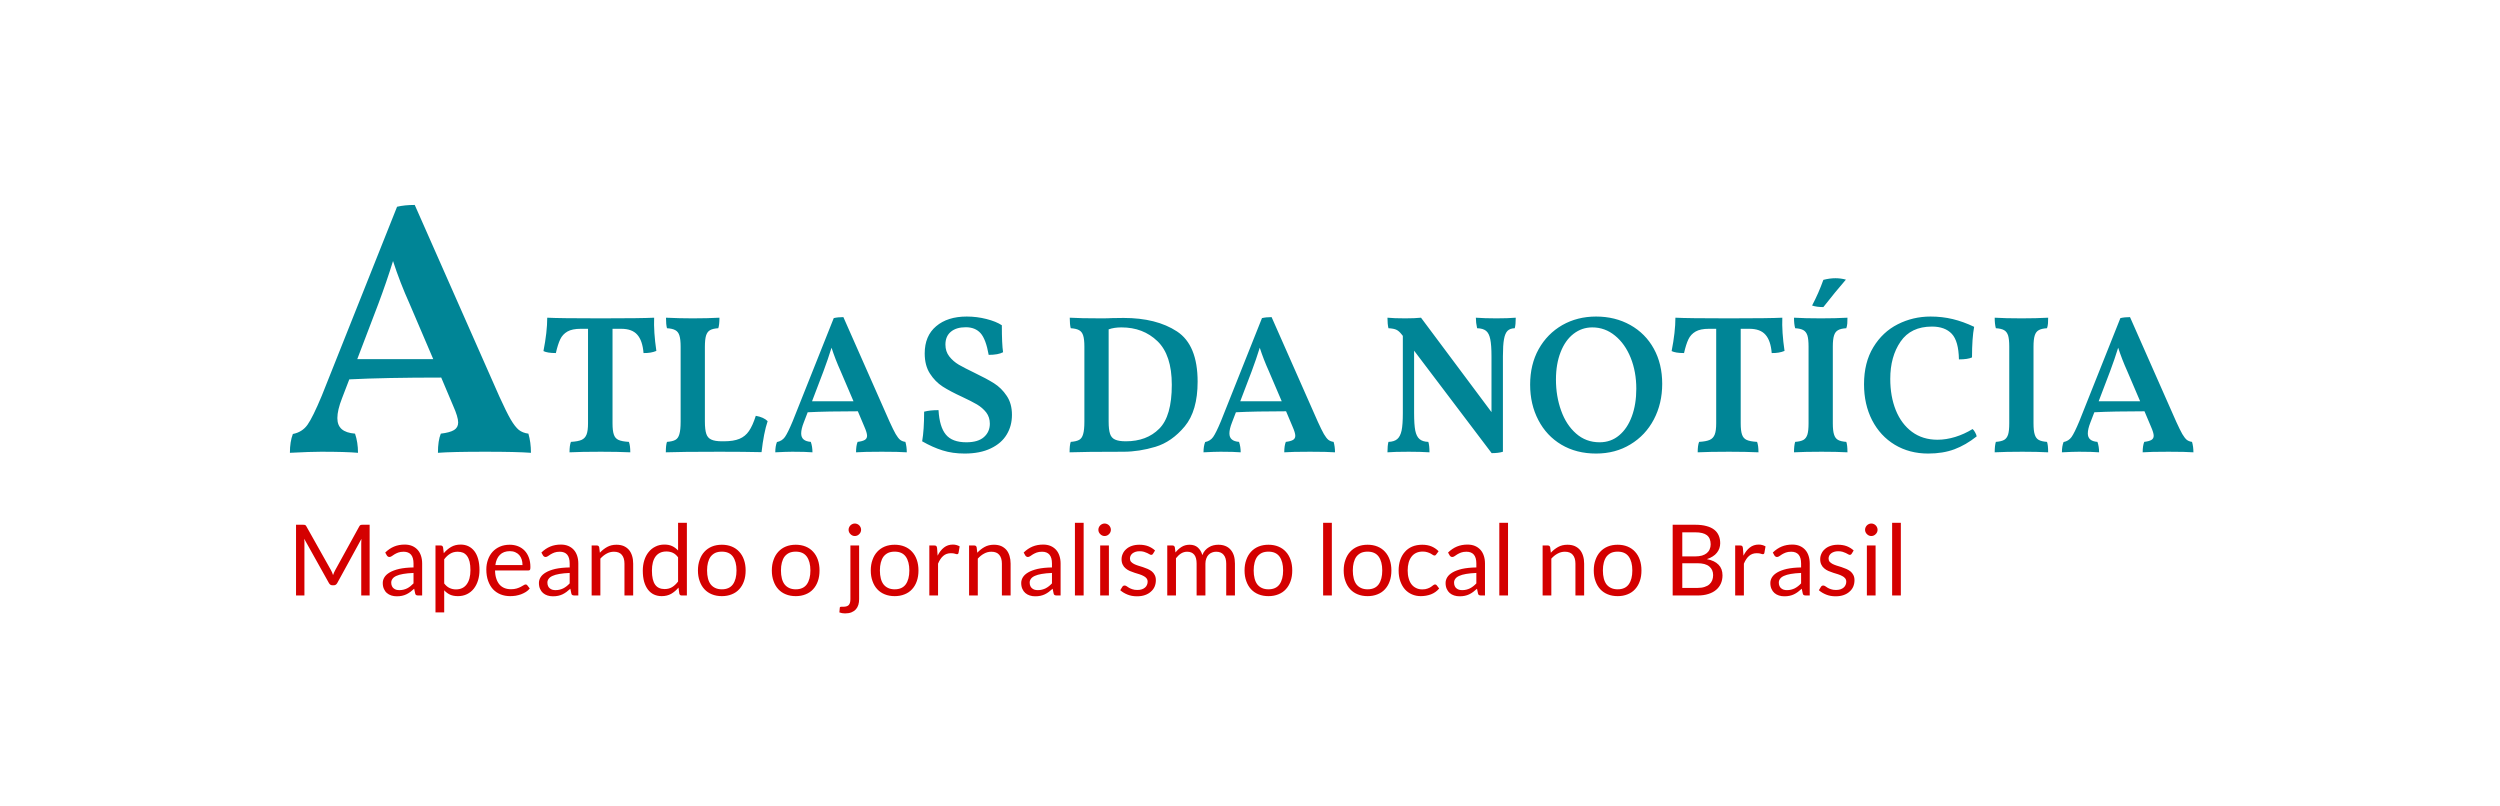 <?xml version="1.0" encoding="utf-8"?>
<svg viewBox="34.332 76.155 303.995 98.002" width="303.995" height="98.002" xmlns="http://www.w3.org/2000/svg">
  <path d="M 98.584 128.886 C 98.791 129.593 98.894 130.369 98.894 131.216 C 97.747 131.129 95.897 131.086 93.344 131.086 C 90.617 131.086 88.697 131.129 87.584 131.216 C 87.584 130.223 87.701 129.446 87.934 128.886 C 88.667 128.799 89.204 128.653 89.544 128.446 C 89.877 128.239 90.044 127.933 90.044 127.526 C 90.044 127.086 89.841 126.409 89.434 125.496 L 87.984 122.066 C 83.437 122.066 79.711 122.139 76.804 122.286 L 75.924 124.576 C 75.544 125.543 75.354 126.349 75.354 126.996 C 75.354 127.583 75.531 128.029 75.884 128.336 C 76.231 128.643 76.771 128.826 77.504 128.886 C 77.744 129.593 77.864 130.369 77.864 131.216 C 76.864 131.129 75.367 131.086 73.374 131.086 C 72.521 131.086 71.257 131.129 69.584 131.216 C 69.584 130.309 69.704 129.546 69.944 128.926 C 70.704 128.779 71.297 128.406 71.724 127.806 C 72.151 127.206 72.731 126.026 73.464 124.266 L 82.614 101.296 C 83.227 101.149 83.944 101.076 84.764 101.076 L 95.064 124.396 C 95.624 125.629 96.077 126.546 96.424 127.146 C 96.777 127.746 97.107 128.173 97.414 128.426 C 97.727 128.673 98.117 128.826 98.584 128.886 Z M 77.774 119.826 L 87.014 119.826 L 84.154 113.136 C 83.361 111.376 82.684 109.629 82.124 107.896 C 81.597 109.596 80.997 111.343 80.324 113.136 L 77.774 119.826 Z" transform="matrix(1, 0, 0, 1, 0, 0)" style="fill: rgb(0, 133, 150); white-space: pre;"/>
  <path d="M 113.874 114.786 C 113.827 115.926 113.917 117.273 114.144 118.826 C 113.697 119.013 113.177 119.099 112.584 119.086 C 112.504 118.079 112.25 117.336 111.824 116.856 C 111.404 116.376 110.754 116.136 109.874 116.136 L 108.814 116.136 L 108.814 127.626 C 108.814 128.239 108.867 128.696 108.974 128.996 C 109.074 129.303 109.26 129.519 109.534 129.646 C 109.807 129.773 110.23 129.853 110.804 129.886 C 110.917 130.173 110.974 130.596 110.974 131.156 C 109.967 131.109 108.774 131.086 107.394 131.086 C 105.794 131.086 104.524 131.109 103.584 131.156 C 103.584 130.596 103.64 130.173 103.754 129.886 C 104.327 129.853 104.757 129.773 105.044 129.646 C 105.33 129.519 105.534 129.303 105.654 128.996 C 105.774 128.696 105.834 128.239 105.834 127.626 L 105.834 116.136 L 104.954 116.136 C 104.26 116.136 103.72 116.246 103.334 116.466 C 102.94 116.693 102.647 117.009 102.454 117.416 C 102.26 117.823 102.084 118.379 101.924 119.086 C 101.237 119.086 100.734 119.006 100.414 118.846 C 100.72 117.293 100.874 115.939 100.874 114.786 C 101.88 114.839 104.047 114.866 107.374 114.866 C 110.7 114.866 112.867 114.839 113.874 114.786 ZM 122.345 129.816 C 123.132 129.816 123.765 129.716 124.245 129.516 C 124.725 129.316 125.112 128.999 125.405 128.566 C 125.705 128.133 125.982 127.516 126.235 126.716 C 126.875 126.829 127.355 127.046 127.675 127.366 C 127.355 128.326 127.108 129.583 126.935 131.136 C 125.522 131.103 123.825 131.086 121.845 131.086 C 118.658 131.086 116.475 131.109 115.295 131.156 C 115.295 130.563 115.342 130.139 115.435 129.886 C 115.882 129.853 116.222 129.773 116.455 129.646 C 116.688 129.519 116.852 129.283 116.945 128.936 C 117.045 128.596 117.095 128.096 117.095 127.436 L 117.095 118.296 C 117.095 117.703 117.045 117.253 116.945 116.946 C 116.852 116.646 116.688 116.433 116.455 116.306 C 116.222 116.173 115.882 116.093 115.435 116.066 C 115.355 115.773 115.315 115.346 115.315 114.786 C 116.388 114.839 117.468 114.866 118.555 114.866 C 119.768 114.866 120.855 114.839 121.815 114.786 C 121.815 115.366 121.768 115.793 121.675 116.066 C 121.228 116.093 120.892 116.173 120.665 116.306 C 120.445 116.433 120.285 116.653 120.185 116.966 C 120.092 117.273 120.045 117.733 120.045 118.346 L 120.045 127.416 C 120.045 128.069 120.102 128.566 120.215 128.906 C 120.322 129.239 120.525 129.473 120.825 129.606 C 121.118 129.746 121.555 129.816 122.135 129.816 L 122.345 129.816 ZM 144.425 129.886 C 144.538 130.273 144.595 130.696 144.595 131.156 C 143.968 131.109 142.958 131.086 141.565 131.086 C 140.078 131.086 139.031 131.109 138.425 131.156 C 138.425 130.616 138.488 130.193 138.615 129.886 C 139.015 129.839 139.308 129.759 139.495 129.646 C 139.675 129.533 139.765 129.366 139.765 129.146 C 139.765 128.906 139.655 128.536 139.435 128.036 L 138.645 126.166 C 136.165 126.166 134.131 126.206 132.545 126.286 L 132.065 127.536 C 131.858 128.063 131.755 128.503 131.755 128.856 C 131.755 129.176 131.851 129.419 132.045 129.586 C 132.231 129.753 132.525 129.853 132.925 129.886 C 133.058 130.273 133.125 130.696 133.125 131.156 C 132.578 131.109 131.761 131.086 130.675 131.086 C 130.208 131.086 129.518 131.109 128.605 131.156 C 128.605 130.663 128.671 130.246 128.805 129.906 C 129.218 129.826 129.541 129.623 129.775 129.296 C 130.008 128.969 130.325 128.326 130.725 127.366 L 135.715 114.836 C 136.048 114.756 136.438 114.716 136.885 114.716 L 142.505 127.436 C 142.811 128.109 143.058 128.609 143.245 128.936 C 143.438 129.263 143.618 129.496 143.785 129.636 C 143.958 129.769 144.171 129.853 144.425 129.886 Z M 133.075 124.946 L 138.115 124.946 L 136.555 121.296 C 136.121 120.336 135.751 119.383 135.445 118.436 C 135.158 119.363 134.831 120.316 134.465 121.296 L 133.075 124.946 ZM 151.624 131.306 C 150.644 131.306 149.754 131.179 148.954 130.926 C 148.154 130.679 147.324 130.309 146.464 129.816 C 146.624 128.903 146.704 127.703 146.704 126.216 C 147.164 126.089 147.747 126.026 148.454 126.026 C 148.534 127.386 148.83 128.376 149.344 128.996 C 149.857 129.623 150.687 129.936 151.834 129.936 C 152.794 129.936 153.51 129.723 153.984 129.296 C 154.457 128.876 154.694 128.336 154.694 127.676 C 154.694 127.149 154.547 126.693 154.254 126.306 C 153.954 125.926 153.58 125.603 153.134 125.336 C 152.687 125.076 152.087 124.769 151.334 124.416 C 150.36 123.969 149.567 123.549 148.954 123.156 C 148.347 122.763 147.834 122.239 147.414 121.586 C 146.987 120.926 146.774 120.109 146.774 119.136 C 146.774 117.709 147.237 116.606 148.164 115.826 C 149.09 115.039 150.33 114.646 151.884 114.646 C 152.704 114.646 153.504 114.746 154.284 114.946 C 155.07 115.146 155.694 115.399 156.154 115.706 C 156.154 117.239 156.204 118.333 156.304 118.986 C 155.904 119.199 155.32 119.306 154.554 119.306 C 154.327 118.026 153.997 117.146 153.564 116.666 C 153.13 116.186 152.53 115.946 151.764 115.946 C 150.997 115.946 150.394 116.129 149.954 116.496 C 149.514 116.863 149.294 117.383 149.294 118.056 C 149.294 118.616 149.45 119.096 149.764 119.496 C 150.077 119.896 150.464 120.233 150.924 120.506 C 151.39 120.773 152.024 121.099 152.824 121.486 C 153.797 121.953 154.587 122.376 155.194 122.756 C 155.807 123.143 156.324 123.653 156.744 124.286 C 157.17 124.913 157.384 125.683 157.384 126.596 C 157.384 127.496 157.17 128.296 156.744 128.996 C 156.324 129.703 155.68 130.263 154.814 130.676 C 153.947 131.096 152.884 131.306 151.624 131.306 ZM 170.961 114.816 C 173.621 114.816 175.784 115.363 177.451 116.456 C 179.124 117.556 179.961 119.593 179.961 122.566 C 179.961 124.933 179.437 126.746 178.391 128.006 C 177.344 129.259 176.157 130.086 174.831 130.486 C 173.497 130.886 172.201 131.086 170.941 131.086 C 167.754 131.086 165.571 131.109 164.391 131.156 C 164.391 130.563 164.437 130.139 164.531 129.886 C 164.977 129.853 165.317 129.773 165.551 129.646 C 165.784 129.519 165.947 129.283 166.041 128.936 C 166.141 128.596 166.191 128.096 166.191 127.436 L 166.191 118.296 C 166.191 117.703 166.141 117.253 166.041 116.946 C 165.947 116.646 165.784 116.433 165.551 116.306 C 165.317 116.173 164.977 116.093 164.531 116.066 C 164.451 115.773 164.411 115.346 164.411 114.786 C 165.257 114.839 166.531 114.866 168.231 114.866 C 168.804 114.866 169.234 114.856 169.521 114.836 L 170.961 114.816 Z M 171.231 129.816 C 172.924 129.816 174.277 129.306 175.291 128.286 C 176.311 127.273 176.821 125.493 176.821 122.946 C 176.821 120.533 176.241 118.766 175.081 117.646 C 173.921 116.526 172.461 115.966 170.701 115.966 C 170.094 115.966 169.574 116.046 169.141 116.206 L 169.141 127.416 C 169.141 128.069 169.197 128.566 169.311 128.906 C 169.417 129.239 169.621 129.473 169.921 129.606 C 170.214 129.746 170.651 129.816 171.231 129.816 ZM 196.496 129.886 C 196.609 130.273 196.666 130.696 196.666 131.156 C 196.039 131.109 195.029 131.086 193.636 131.086 C 192.149 131.086 191.102 131.109 190.496 131.156 C 190.496 130.616 190.559 130.193 190.686 129.886 C 191.086 129.839 191.379 129.759 191.566 129.646 C 191.746 129.533 191.836 129.366 191.836 129.146 C 191.836 128.906 191.726 128.536 191.506 128.036 L 190.716 126.166 C 188.236 126.166 186.202 126.206 184.616 126.286 L 184.136 127.536 C 183.929 128.063 183.826 128.503 183.826 128.856 C 183.826 129.176 183.922 129.419 184.116 129.586 C 184.302 129.753 184.596 129.853 184.996 129.886 C 185.129 130.273 185.196 130.696 185.196 131.156 C 184.649 131.109 183.832 131.086 182.746 131.086 C 182.279 131.086 181.589 131.109 180.676 131.156 C 180.676 130.663 180.742 130.246 180.876 129.906 C 181.289 129.826 181.612 129.623 181.846 129.296 C 182.079 128.969 182.396 128.326 182.796 127.366 L 187.786 114.836 C 188.119 114.756 188.509 114.716 188.956 114.716 L 194.576 127.436 C 194.882 128.109 195.129 128.609 195.316 128.936 C 195.509 129.263 195.689 129.496 195.856 129.636 C 196.029 129.769 196.242 129.853 196.496 129.886 Z M 185.146 124.946 L 190.186 124.946 L 188.626 121.296 C 188.192 120.336 187.822 119.383 187.516 118.436 C 187.229 119.363 186.902 120.316 186.536 121.296 L 185.146 124.946 ZM 216.294 114.866 C 217.234 114.866 218.017 114.839 218.644 114.786 C 218.644 115.346 218.604 115.773 218.524 116.066 C 218.137 116.079 217.844 116.186 217.644 116.386 C 217.444 116.586 217.3 116.926 217.214 117.406 C 217.127 117.886 217.084 118.573 217.084 119.466 L 217.084 131.086 C 216.73 131.199 216.274 131.256 215.714 131.256 L 206.284 118.796 L 206.284 126.386 C 206.284 127.313 206.33 128.019 206.424 128.506 C 206.524 128.993 206.697 129.339 206.944 129.546 C 207.19 129.759 207.547 129.873 208.014 129.886 C 208.107 130.173 208.154 130.596 208.154 131.156 C 207.434 131.109 206.594 131.086 205.634 131.086 C 204.48 131.086 203.617 131.109 203.044 131.156 C 203.044 130.616 203.084 130.193 203.164 129.886 C 203.63 129.873 203.987 129.759 204.234 129.546 C 204.48 129.339 204.657 128.993 204.764 128.506 C 204.864 128.019 204.914 127.313 204.914 126.386 L 204.914 116.996 L 204.744 116.786 C 204.537 116.526 204.334 116.349 204.134 116.256 C 203.934 116.156 203.61 116.093 203.164 116.066 C 203.084 115.726 203.044 115.299 203.044 114.786 C 203.557 114.839 204.277 114.866 205.204 114.866 C 205.99 114.866 206.63 114.839 207.124 114.786 L 215.694 126.266 L 215.694 119.466 C 215.694 118.559 215.644 117.869 215.544 117.396 C 215.45 116.923 215.28 116.586 215.034 116.386 C 214.787 116.186 214.424 116.079 213.944 116.066 C 213.844 115.613 213.794 115.186 213.794 114.786 C 214.5 114.839 215.334 114.866 216.294 114.866 ZM 228.413 131.306 C 226.813 131.306 225.406 130.946 224.193 130.226 C 222.986 129.506 222.053 128.509 221.393 127.236 C 220.726 125.963 220.393 124.526 220.393 122.926 C 220.393 121.293 220.739 119.853 221.433 118.606 C 222.133 117.359 223.089 116.386 224.303 115.686 C 225.523 114.993 226.893 114.646 228.413 114.646 C 229.959 114.646 231.346 114.989 232.573 115.676 C 233.799 116.363 234.753 117.323 235.433 118.556 C 236.113 119.789 236.453 121.213 236.453 122.826 C 236.453 124.426 236.113 125.873 235.433 127.166 C 234.753 128.453 233.803 129.463 232.583 130.196 C 231.369 130.936 229.979 131.306 228.413 131.306 Z M 228.843 129.936 C 229.756 129.936 230.546 129.656 231.213 129.096 C 231.886 128.536 232.403 127.763 232.763 126.776 C 233.123 125.796 233.303 124.679 233.303 123.426 C 233.303 122.053 233.076 120.799 232.623 119.666 C 232.163 118.526 231.526 117.626 230.713 116.966 C 229.899 116.299 228.979 115.966 227.953 115.966 C 227.106 115.966 226.346 116.226 225.673 116.746 C 224.999 117.266 224.476 118.006 224.103 118.966 C 223.723 119.926 223.533 121.039 223.533 122.306 C 223.533 123.666 223.743 124.926 224.163 126.086 C 224.576 127.246 225.183 128.176 225.983 128.876 C 226.783 129.583 227.736 129.936 228.843 129.936 ZM 251.058 114.786 C 251.011 115.926 251.101 117.273 251.328 118.826 C 250.881 119.013 250.361 119.099 249.768 119.086 C 249.688 118.079 249.434 117.336 249.008 116.856 C 248.588 116.376 247.938 116.136 247.058 116.136 L 245.998 116.136 L 245.998 127.626 C 245.998 128.239 246.051 128.696 246.158 128.996 C 246.258 129.303 246.444 129.519 246.718 129.646 C 246.991 129.773 247.414 129.853 247.988 129.886 C 248.101 130.173 248.158 130.596 248.158 131.156 C 247.151 131.109 245.958 131.086 244.578 131.086 C 242.978 131.086 241.708 131.109 240.768 131.156 C 240.768 130.596 240.824 130.173 240.938 129.886 C 241.511 129.853 241.941 129.773 242.228 129.646 C 242.514 129.519 242.718 129.303 242.838 128.996 C 242.958 128.696 243.018 128.239 243.018 127.626 L 243.018 116.136 L 242.138 116.136 C 241.444 116.136 240.904 116.246 240.518 116.466 C 240.124 116.693 239.831 117.009 239.638 117.416 C 239.444 117.823 239.268 118.379 239.108 119.086 C 238.421 119.086 237.918 119.006 237.598 118.846 C 237.904 117.293 238.058 115.939 238.058 114.786 C 239.064 114.839 241.231 114.866 244.558 114.866 C 247.884 114.866 250.051 114.839 251.058 114.786 ZM 254.249 118.296 C 254.249 117.703 254.203 117.253 254.109 116.946 C 254.009 116.646 253.849 116.433 253.629 116.306 C 253.403 116.173 253.066 116.093 252.619 116.066 C 252.526 115.726 252.479 115.299 252.479 114.786 C 253.339 114.839 254.433 114.866 255.759 114.866 C 256.946 114.866 258.019 114.839 258.979 114.786 C 258.979 115.026 258.973 115.259 258.959 115.486 C 258.939 115.713 258.899 115.906 258.839 116.066 C 258.386 116.093 258.049 116.173 257.829 116.306 C 257.603 116.433 257.443 116.646 257.349 116.946 C 257.249 117.253 257.199 117.703 257.199 118.296 L 257.199 127.626 C 257.199 128.239 257.249 128.696 257.349 128.996 C 257.443 129.303 257.603 129.519 257.829 129.646 C 258.049 129.773 258.386 129.853 258.839 129.886 C 258.933 130.139 258.979 130.563 258.979 131.156 C 258.099 131.109 257.053 131.086 255.839 131.086 C 254.493 131.086 253.373 131.109 252.479 131.156 C 252.479 130.616 252.526 130.193 252.619 129.886 C 253.066 129.853 253.403 129.773 253.629 129.646 C 253.849 129.519 254.009 129.303 254.109 128.996 C 254.203 128.696 254.249 128.239 254.249 127.626 L 254.249 118.296 Z M 256.049 113.496 C 255.509 113.496 255.053 113.433 254.679 113.306 C 255.213 112.293 255.669 111.253 256.049 110.186 C 256.563 110.053 257.053 109.986 257.519 109.986 C 257.946 109.986 258.369 110.043 258.789 110.156 C 257.956 111.116 257.043 112.229 256.049 113.496 ZM 268.794 131.306 C 267.274 131.306 265.92 130.949 264.734 130.236 C 263.554 129.523 262.634 128.526 261.974 127.246 C 261.32 125.966 260.994 124.509 260.994 122.876 C 260.994 121.116 261.37 119.616 262.124 118.376 C 262.877 117.136 263.867 116.206 265.094 115.586 C 266.327 114.959 267.657 114.646 269.084 114.646 C 270.024 114.646 270.924 114.749 271.784 114.956 C 272.637 115.163 273.504 115.476 274.384 115.896 C 274.21 116.809 274.124 118.049 274.124 119.616 C 273.784 119.776 273.254 119.856 272.534 119.856 C 272.507 118.369 272.217 117.333 271.664 116.746 C 271.11 116.159 270.307 115.866 269.254 115.866 C 267.54 115.866 266.267 116.476 265.434 117.696 C 264.6 118.909 264.184 120.419 264.184 122.226 C 264.184 123.639 264.407 124.906 264.854 126.026 C 265.307 127.146 265.964 128.026 266.824 128.666 C 267.69 129.306 268.724 129.626 269.924 129.626 C 270.624 129.626 271.344 129.513 272.084 129.286 C 272.817 129.059 273.52 128.739 274.194 128.326 C 274.307 128.419 274.41 128.556 274.504 128.736 C 274.604 128.909 274.667 129.069 274.694 129.216 C 273.814 129.916 272.91 130.439 271.984 130.786 C 271.057 131.133 269.994 131.306 268.794 131.306 ZM 278.653 118.296 C 278.653 117.703 278.606 117.253 278.513 116.946 C 278.413 116.646 278.253 116.433 278.033 116.306 C 277.806 116.173 277.47 116.093 277.023 116.066 C 276.93 115.726 276.883 115.299 276.883 114.786 C 277.743 114.839 278.836 114.866 280.163 114.866 C 281.35 114.866 282.423 114.839 283.383 114.786 C 283.383 115.026 283.376 115.259 283.363 115.486 C 283.343 115.713 283.303 115.906 283.243 116.066 C 282.79 116.093 282.453 116.173 282.233 116.306 C 282.006 116.433 281.846 116.646 281.753 116.946 C 281.653 117.253 281.603 117.703 281.603 118.296 L 281.603 127.626 C 281.603 128.239 281.653 128.696 281.753 128.996 C 281.846 129.303 282.006 129.519 282.233 129.646 C 282.453 129.773 282.79 129.853 283.243 129.886 C 283.336 130.139 283.383 130.563 283.383 131.156 C 282.503 131.109 281.456 131.086 280.243 131.086 C 278.896 131.086 277.776 131.109 276.883 131.156 C 276.883 130.616 276.93 130.193 277.023 129.886 C 277.47 129.853 277.806 129.773 278.033 129.646 C 278.253 129.519 278.413 129.303 278.513 128.996 C 278.606 128.696 278.653 128.239 278.653 127.626 L 278.653 118.296 ZM 300.877 129.886 C 300.991 130.273 301.047 130.696 301.047 131.156 C 300.421 131.109 299.411 131.086 298.017 131.086 C 296.531 131.086 295.484 131.109 294.877 131.156 C 294.877 130.616 294.941 130.193 295.067 129.886 C 295.467 129.839 295.761 129.759 295.947 129.646 C 296.127 129.533 296.217 129.366 296.217 129.146 C 296.217 128.906 296.107 128.536 295.887 128.036 L 295.097 126.166 C 292.617 126.166 290.584 126.206 288.997 126.286 L 288.517 127.536 C 288.311 128.063 288.207 128.503 288.207 128.856 C 288.207 129.176 288.304 129.419 288.497 129.586 C 288.684 129.753 288.977 129.853 289.377 129.886 C 289.511 130.273 289.577 130.696 289.577 131.156 C 289.031 131.109 288.214 131.086 287.127 131.086 C 286.661 131.086 285.971 131.109 285.057 131.156 C 285.057 130.663 285.124 130.246 285.257 129.906 C 285.671 129.826 285.994 129.623 286.227 129.296 C 286.461 128.969 286.777 128.326 287.177 127.366 L 292.167 114.836 C 292.501 114.756 292.891 114.716 293.337 114.716 L 298.957 127.436 C 299.264 128.109 299.511 128.609 299.697 128.936 C 299.891 129.263 300.071 129.496 300.237 129.636 C 300.411 129.769 300.624 129.853 300.877 129.886 Z M 289.527 124.946 L 294.567 124.946 L 293.007 121.296 C 292.574 120.336 292.204 119.383 291.897 118.436 C 291.611 119.363 291.284 120.316 290.917 121.296 L 289.527 124.946 Z" transform="matrix(1, 0, 0, 1, 0, 0)" style="fill: rgb(0, 133, 150); white-space: pre;"/>
  <path d="M 74.559 145.454 C 74.619 145.554 74.669 145.654 74.709 145.754 C 74.749 145.861 74.789 145.971 74.829 146.084 C 74.869 145.971 74.912 145.861 74.959 145.754 C 75.006 145.654 75.056 145.554 75.109 145.454 L 78.019 140.164 C 78.072 140.071 78.126 140.014 78.179 139.994 C 78.239 139.974 78.319 139.964 78.419 139.964 L 79.279 139.964 L 79.279 148.564 L 78.259 148.564 L 78.259 142.244 C 78.259 142.164 78.262 142.074 78.269 141.974 C 78.269 141.881 78.272 141.784 78.279 141.684 L 75.339 147.054 C 75.239 147.234 75.099 147.324 74.919 147.324 L 74.749 147.324 C 74.569 147.324 74.429 147.234 74.329 147.054 L 71.319 141.664 C 71.332 141.771 71.342 141.874 71.349 141.974 C 71.349 142.074 71.349 142.164 71.349 142.244 L 71.349 148.564 L 70.329 148.564 L 70.329 139.964 L 71.189 139.964 C 71.296 139.964 71.376 139.974 71.429 139.994 C 71.489 140.014 71.542 140.071 71.589 140.164 L 74.559 145.454 ZM 85.665 144.674 L 85.665 148.564 L 85.195 148.564 C 85.088 148.564 85.001 148.547 84.935 148.514 C 84.875 148.481 84.835 148.414 84.815 148.314 L 84.695 147.744 C 84.535 147.891 84.378 148.021 84.225 148.134 C 84.071 148.247 83.911 148.344 83.745 148.424 C 83.578 148.504 83.398 148.564 83.205 148.604 C 83.018 148.644 82.808 148.664 82.575 148.664 C 82.341 148.664 82.121 148.631 81.915 148.564 C 81.708 148.497 81.528 148.397 81.375 148.264 C 81.221 148.131 81.101 147.964 81.015 147.764 C 80.921 147.564 80.875 147.324 80.875 147.044 C 80.875 146.804 80.941 146.574 81.075 146.354 C 81.208 146.134 81.421 145.937 81.715 145.764 C 82.008 145.591 82.391 145.447 82.865 145.334 C 83.345 145.227 83.928 145.167 84.615 145.154 L 84.615 144.674 C 84.615 144.201 84.515 143.844 84.315 143.604 C 84.108 143.364 83.808 143.244 83.415 143.244 C 83.155 143.244 82.935 143.277 82.755 143.344 C 82.581 143.411 82.428 143.484 82.295 143.564 C 82.168 143.644 82.058 143.717 81.965 143.784 C 81.865 143.851 81.771 143.884 81.685 143.884 C 81.611 143.884 81.548 143.864 81.495 143.824 C 81.441 143.791 81.398 143.744 81.365 143.684 L 81.175 143.344 C 81.508 143.017 81.868 142.774 82.255 142.614 C 82.641 142.454 83.071 142.374 83.545 142.374 C 83.885 142.374 84.188 142.431 84.455 142.544 C 84.715 142.657 84.935 142.814 85.115 143.014 C 85.295 143.214 85.431 143.457 85.525 143.744 C 85.618 144.024 85.665 144.334 85.665 144.674 Z M 82.895 147.914 C 83.081 147.914 83.251 147.894 83.405 147.854 C 83.565 147.814 83.711 147.761 83.845 147.694 C 83.985 147.621 84.118 147.534 84.245 147.434 C 84.371 147.334 84.495 147.221 84.615 147.094 L 84.615 145.824 C 84.121 145.844 83.705 145.884 83.365 145.944 C 83.018 146.004 82.738 146.084 82.525 146.184 C 82.305 146.284 82.148 146.404 82.055 146.544 C 81.955 146.677 81.905 146.827 81.905 146.994 C 81.905 147.154 81.931 147.294 81.985 147.414 C 82.031 147.527 82.101 147.621 82.195 147.694 C 82.281 147.767 82.385 147.824 82.505 147.864 C 82.625 147.897 82.755 147.914 82.895 147.914 ZM 88.346 150.624 L 87.286 150.624 L 87.286 142.484 L 87.916 142.484 C 88.07 142.484 88.166 142.557 88.206 142.704 L 88.296 143.424 C 88.556 143.111 88.853 142.857 89.186 142.664 C 89.52 142.471 89.906 142.374 90.346 142.374 C 90.693 142.374 91.006 142.441 91.286 142.574 C 91.573 142.714 91.816 142.914 92.016 143.174 C 92.216 143.434 92.37 143.757 92.476 144.144 C 92.583 144.537 92.636 144.984 92.636 145.484 C 92.636 145.931 92.576 146.347 92.456 146.734 C 92.336 147.121 92.166 147.454 91.946 147.734 C 91.72 148.021 91.443 148.244 91.116 148.404 C 90.79 148.564 90.423 148.644 90.016 148.644 C 89.643 148.644 89.323 148.584 89.056 148.464 C 88.79 148.337 88.553 148.161 88.346 147.934 L 88.346 150.624 Z M 89.986 143.244 C 89.64 143.244 89.336 143.324 89.076 143.484 C 88.81 143.644 88.566 143.871 88.346 144.164 L 88.346 147.104 C 88.546 147.364 88.763 147.547 88.996 147.654 C 89.23 147.767 89.49 147.824 89.776 147.824 C 90.343 147.824 90.776 147.621 91.076 147.214 C 91.383 146.807 91.536 146.231 91.536 145.484 C 91.536 145.091 91.503 144.751 91.436 144.464 C 91.363 144.184 91.26 143.951 91.126 143.764 C 90.993 143.584 90.833 143.451 90.646 143.364 C 90.453 143.284 90.233 143.244 89.986 143.244 ZM 96.308 142.394 C 96.675 142.394 97.011 142.454 97.318 142.574 C 97.625 142.694 97.891 142.871 98.118 143.104 C 98.338 143.331 98.511 143.614 98.638 143.954 C 98.765 144.294 98.828 144.677 98.828 145.104 C 98.828 145.277 98.811 145.391 98.778 145.444 C 98.738 145.497 98.668 145.524 98.568 145.524 L 94.528 145.524 C 94.535 145.911 94.588 146.247 94.688 146.534 C 94.781 146.814 94.911 147.051 95.078 147.244 C 95.245 147.431 95.445 147.571 95.678 147.664 C 95.911 147.757 96.171 147.804 96.458 147.804 C 96.725 147.804 96.958 147.774 97.158 147.714 C 97.351 147.654 97.518 147.587 97.658 147.514 C 97.798 147.441 97.915 147.374 98.008 147.314 C 98.101 147.254 98.181 147.224 98.248 147.224 C 98.335 147.224 98.401 147.257 98.448 147.324 L 98.748 147.714 C 98.621 147.874 98.465 148.014 98.278 148.134 C 98.091 148.247 97.895 148.344 97.688 148.424 C 97.475 148.497 97.258 148.554 97.038 148.594 C 96.811 148.627 96.588 148.644 96.368 148.644 C 95.948 148.644 95.561 148.574 95.208 148.434 C 94.855 148.294 94.548 148.087 94.288 147.814 C 94.035 147.541 93.835 147.201 93.688 146.794 C 93.541 146.387 93.468 145.924 93.468 145.404 C 93.468 144.977 93.535 144.581 93.668 144.214 C 93.795 143.847 93.981 143.527 94.228 143.254 C 94.475 142.987 94.771 142.777 95.118 142.624 C 95.471 142.471 95.868 142.394 96.308 142.394 Z M 96.338 143.174 C 95.818 143.174 95.411 143.324 95.118 143.624 C 94.818 143.924 94.635 144.337 94.568 144.864 L 97.868 144.864 C 97.868 144.617 97.835 144.391 97.768 144.184 C 97.701 143.977 97.601 143.797 97.468 143.644 C 97.335 143.497 97.175 143.384 96.988 143.304 C 96.795 143.217 96.578 143.174 96.338 143.174 ZM 104.654 144.674 L 104.654 148.564 L 104.184 148.564 C 104.077 148.564 103.99 148.547 103.924 148.514 C 103.864 148.481 103.824 148.414 103.804 148.314 L 103.684 147.744 C 103.524 147.891 103.367 148.021 103.214 148.134 C 103.06 148.247 102.9 148.344 102.734 148.424 C 102.567 148.504 102.387 148.564 102.194 148.604 C 102.007 148.644 101.797 148.664 101.564 148.664 C 101.33 148.664 101.11 148.631 100.904 148.564 C 100.697 148.497 100.517 148.397 100.364 148.264 C 100.21 148.131 100.09 147.964 100.004 147.764 C 99.91 147.564 99.864 147.324 99.864 147.044 C 99.864 146.804 99.93 146.574 100.064 146.354 C 100.197 146.134 100.41 145.937 100.704 145.764 C 100.997 145.591 101.38 145.447 101.854 145.334 C 102.334 145.227 102.917 145.167 103.604 145.154 L 103.604 144.674 C 103.604 144.201 103.504 143.844 103.304 143.604 C 103.097 143.364 102.797 143.244 102.404 143.244 C 102.144 143.244 101.924 143.277 101.744 143.344 C 101.57 143.411 101.417 143.484 101.284 143.564 C 101.157 143.644 101.047 143.717 100.954 143.784 C 100.854 143.851 100.76 143.884 100.674 143.884 C 100.6 143.884 100.537 143.864 100.484 143.824 C 100.43 143.791 100.387 143.744 100.354 143.684 L 100.164 143.344 C 100.497 143.017 100.857 142.774 101.244 142.614 C 101.63 142.454 102.06 142.374 102.534 142.374 C 102.874 142.374 103.177 142.431 103.444 142.544 C 103.704 142.657 103.924 142.814 104.104 143.014 C 104.284 143.214 104.42 143.457 104.514 143.744 C 104.607 144.024 104.654 144.334 104.654 144.674 Z M 101.884 147.914 C 102.07 147.914 102.24 147.894 102.394 147.854 C 102.554 147.814 102.7 147.761 102.834 147.694 C 102.974 147.621 103.107 147.534 103.234 147.434 C 103.36 147.334 103.484 147.221 103.604 147.094 L 103.604 145.824 C 103.11 145.844 102.694 145.884 102.354 145.944 C 102.007 146.004 101.727 146.084 101.514 146.184 C 101.294 146.284 101.137 146.404 101.044 146.544 C 100.944 146.677 100.894 146.827 100.894 146.994 C 100.894 147.154 100.92 147.294 100.974 147.414 C 101.02 147.527 101.09 147.621 101.184 147.694 C 101.27 147.767 101.374 147.824 101.494 147.864 C 101.614 147.897 101.744 147.914 101.884 147.914 ZM 107.335 148.564 L 106.275 148.564 L 106.275 142.484 L 106.905 142.484 C 107.059 142.484 107.155 142.557 107.195 142.704 L 107.275 143.364 C 107.542 143.077 107.839 142.844 108.165 142.664 C 108.492 142.484 108.869 142.394 109.295 142.394 C 109.629 142.394 109.922 142.447 110.175 142.554 C 110.429 142.667 110.642 142.824 110.815 143.024 C 110.982 143.224 111.109 143.467 111.195 143.754 C 111.282 144.034 111.325 144.347 111.325 144.694 L 111.325 148.564 L 110.265 148.564 L 110.265 144.694 C 110.265 144.234 110.159 143.877 109.945 143.624 C 109.739 143.371 109.419 143.244 108.985 143.244 C 108.665 143.244 108.369 143.321 108.095 143.474 C 107.822 143.621 107.569 143.824 107.335 144.084 L 107.335 148.564 ZM 117.855 148.564 L 117.215 148.564 C 117.068 148.564 116.975 148.491 116.935 148.344 L 116.835 147.604 C 116.575 147.917 116.278 148.171 115.945 148.364 C 115.611 148.551 115.228 148.644 114.795 148.644 C 114.448 148.644 114.131 148.577 113.845 148.444 C 113.565 148.311 113.325 148.114 113.125 147.854 C 112.925 147.594 112.768 147.271 112.655 146.884 C 112.548 146.497 112.495 146.051 112.495 145.544 C 112.495 145.097 112.555 144.681 112.675 144.294 C 112.795 143.907 112.968 143.574 113.195 143.294 C 113.421 143.007 113.698 142.784 114.025 142.624 C 114.345 142.457 114.711 142.374 115.125 142.374 C 115.498 142.374 115.815 142.437 116.075 142.564 C 116.341 142.691 116.578 142.867 116.785 143.094 L 116.785 139.724 L 117.855 139.724 L 117.855 148.564 Z M 115.145 147.784 C 115.498 147.784 115.805 147.704 116.065 147.544 C 116.325 147.384 116.565 147.157 116.785 146.864 L 116.785 143.924 C 116.591 143.664 116.378 143.481 116.145 143.374 C 115.911 143.267 115.651 143.214 115.365 143.214 C 114.798 143.214 114.361 143.414 114.055 143.814 C 113.755 144.221 113.605 144.797 113.605 145.544 C 113.605 145.944 113.638 146.284 113.705 146.564 C 113.771 146.844 113.871 147.077 114.005 147.264 C 114.138 147.444 114.298 147.574 114.485 147.654 C 114.678 147.741 114.898 147.784 115.145 147.784 ZM 122.11 142.394 C 122.55 142.394 122.95 142.467 123.31 142.614 C 123.67 142.761 123.973 142.971 124.22 143.244 C 124.473 143.517 124.667 143.847 124.8 144.234 C 124.933 144.614 125 145.044 125 145.524 C 125 146.004 124.933 146.434 124.8 146.814 C 124.667 147.201 124.473 147.531 124.22 147.804 C 123.973 148.077 123.67 148.284 123.31 148.424 C 122.95 148.571 122.55 148.644 122.11 148.644 C 121.663 148.644 121.26 148.571 120.9 148.424 C 120.547 148.284 120.243 148.077 119.99 147.804 C 119.737 147.531 119.543 147.201 119.41 146.814 C 119.27 146.434 119.2 146.004 119.2 145.524 C 119.2 145.044 119.27 144.614 119.41 144.234 C 119.543 143.847 119.737 143.517 119.99 143.244 C 120.243 142.971 120.547 142.761 120.9 142.614 C 121.26 142.467 121.663 142.394 122.11 142.394 Z M 122.11 147.814 C 122.71 147.814 123.157 147.614 123.45 147.214 C 123.743 146.807 123.89 146.244 123.89 145.524 C 123.89 144.804 123.743 144.241 123.45 143.834 C 123.157 143.434 122.71 143.234 122.11 143.234 C 121.803 143.234 121.537 143.284 121.31 143.384 C 121.09 143.491 120.903 143.641 120.75 143.834 C 120.603 144.034 120.493 144.277 120.42 144.564 C 120.347 144.844 120.31 145.164 120.31 145.524 C 120.31 145.884 120.347 146.207 120.42 146.494 C 120.493 146.781 120.603 147.021 120.75 147.214 C 120.903 147.407 121.09 147.554 121.31 147.654 C 121.537 147.761 121.803 147.814 122.11 147.814 ZM 131.095 142.394 C 131.535 142.394 131.935 142.467 132.295 142.614 C 132.655 142.761 132.958 142.971 133.205 143.244 C 133.458 143.517 133.651 143.847 133.785 144.234 C 133.918 144.614 133.985 145.044 133.985 145.524 C 133.985 146.004 133.918 146.434 133.785 146.814 C 133.651 147.201 133.458 147.531 133.205 147.804 C 132.958 148.077 132.655 148.284 132.295 148.424 C 131.935 148.571 131.535 148.644 131.095 148.644 C 130.648 148.644 130.245 148.571 129.885 148.424 C 129.531 148.284 129.228 148.077 128.975 147.804 C 128.721 147.531 128.528 147.201 128.395 146.814 C 128.255 146.434 128.185 146.004 128.185 145.524 C 128.185 145.044 128.255 144.614 128.395 144.234 C 128.528 143.847 128.721 143.517 128.975 143.244 C 129.228 142.971 129.531 142.761 129.885 142.614 C 130.245 142.467 130.648 142.394 131.095 142.394 Z M 131.095 147.814 C 131.695 147.814 132.141 147.614 132.435 147.214 C 132.728 146.807 132.875 146.244 132.875 145.524 C 132.875 144.804 132.728 144.241 132.435 143.834 C 132.141 143.434 131.695 143.234 131.095 143.234 C 130.788 143.234 130.521 143.284 130.295 143.384 C 130.075 143.491 129.888 143.641 129.735 143.834 C 129.588 144.034 129.478 144.277 129.405 144.564 C 129.331 144.844 129.295 145.164 129.295 145.524 C 129.295 145.884 129.331 146.207 129.405 146.494 C 129.478 146.781 129.588 147.021 129.735 147.214 C 129.888 147.407 130.075 147.554 130.295 147.654 C 130.521 147.761 130.788 147.814 131.095 147.814 ZM 137.739 142.484 L 138.799 142.484 L 138.799 149.014 C 138.799 149.261 138.769 149.487 138.709 149.694 C 138.643 149.907 138.543 150.091 138.409 150.244 C 138.269 150.397 138.089 150.521 137.869 150.614 C 137.649 150.701 137.389 150.744 137.089 150.744 C 136.956 150.744 136.836 150.734 136.729 150.714 C 136.623 150.694 136.513 150.664 136.399 150.624 L 136.449 150.054 C 136.456 150.001 136.476 149.967 136.509 149.954 C 136.536 149.941 136.579 149.934 136.639 149.934 C 136.673 149.934 136.706 149.934 136.739 149.934 C 136.773 149.934 136.816 149.934 136.869 149.934 C 137.183 149.934 137.406 149.864 137.539 149.724 C 137.673 149.577 137.739 149.341 137.739 149.014 L 137.739 142.484 Z M 139.039 140.574 C 139.039 140.681 139.019 140.777 138.979 140.864 C 138.939 140.957 138.883 141.037 138.809 141.104 C 138.743 141.177 138.663 141.234 138.569 141.274 C 138.476 141.314 138.379 141.334 138.279 141.334 C 138.173 141.334 138.076 141.314 137.989 141.274 C 137.896 141.234 137.816 141.177 137.749 141.104 C 137.676 141.037 137.619 140.957 137.579 140.864 C 137.539 140.777 137.519 140.681 137.519 140.574 C 137.519 140.474 137.539 140.377 137.579 140.284 C 137.619 140.191 137.676 140.107 137.749 140.034 C 137.816 139.967 137.896 139.914 137.989 139.874 C 138.076 139.834 138.173 139.814 138.279 139.814 C 138.379 139.814 138.476 139.834 138.569 139.874 C 138.663 139.914 138.743 139.967 138.809 140.034 C 138.883 140.107 138.939 140.191 138.979 140.284 C 139.019 140.377 139.039 140.474 139.039 140.574 ZM 143.126 142.394 C 143.566 142.394 143.966 142.467 144.326 142.614 C 144.686 142.761 144.989 142.971 145.236 143.244 C 145.489 143.517 145.683 143.847 145.816 144.234 C 145.949 144.614 146.016 145.044 146.016 145.524 C 146.016 146.004 145.949 146.434 145.816 146.814 C 145.683 147.201 145.489 147.531 145.236 147.804 C 144.989 148.077 144.686 148.284 144.326 148.424 C 143.966 148.571 143.566 148.644 143.126 148.644 C 142.679 148.644 142.276 148.571 141.916 148.424 C 141.563 148.284 141.259 148.077 141.006 147.804 C 140.753 147.531 140.559 147.201 140.426 146.814 C 140.286 146.434 140.216 146.004 140.216 145.524 C 140.216 145.044 140.286 144.614 140.426 144.234 C 140.559 143.847 140.753 143.517 141.006 143.244 C 141.259 142.971 141.563 142.761 141.916 142.614 C 142.276 142.467 142.679 142.394 143.126 142.394 Z M 143.126 147.814 C 143.726 147.814 144.173 147.614 144.466 147.214 C 144.759 146.807 144.906 146.244 144.906 145.524 C 144.906 144.804 144.759 144.241 144.466 143.834 C 144.173 143.434 143.726 143.234 143.126 143.234 C 142.819 143.234 142.553 143.284 142.326 143.384 C 142.106 143.491 141.919 143.641 141.766 143.834 C 141.619 144.034 141.509 144.277 141.436 144.564 C 141.363 144.844 141.326 145.164 141.326 145.524 C 141.326 145.884 141.363 146.207 141.436 146.494 C 141.509 146.781 141.619 147.021 141.766 147.214 C 141.919 147.407 142.106 147.554 142.326 147.654 C 142.553 147.761 142.819 147.814 143.126 147.814 ZM 148.396 148.564 L 147.336 148.564 L 147.336 142.484 L 147.946 142.484 C 148.059 142.484 148.139 142.507 148.186 142.554 C 148.226 142.594 148.256 142.671 148.276 142.784 L 148.346 143.724 C 148.552 143.304 148.809 142.974 149.116 142.734 C 149.422 142.494 149.782 142.374 150.196 142.374 C 150.362 142.374 150.512 142.394 150.646 142.434 C 150.786 142.474 150.912 142.527 151.026 142.594 L 150.886 143.394 C 150.859 143.494 150.799 143.544 150.706 143.544 C 150.646 143.544 150.559 143.524 150.446 143.484 C 150.332 143.444 150.169 143.424 149.956 143.424 C 149.589 143.424 149.279 143.534 149.026 143.754 C 148.779 143.967 148.569 144.281 148.396 144.694 L 148.396 148.564 ZM 153.23 148.564 L 152.17 148.564 L 152.17 142.484 L 152.8 142.484 C 152.953 142.484 153.05 142.557 153.09 142.704 L 153.17 143.364 C 153.436 143.077 153.733 142.844 154.06 142.664 C 154.386 142.484 154.763 142.394 155.19 142.394 C 155.523 142.394 155.816 142.447 156.07 142.554 C 156.323 142.667 156.536 142.824 156.71 143.024 C 156.876 143.224 157.003 143.467 157.09 143.754 C 157.176 144.034 157.22 144.347 157.22 144.694 L 157.22 148.564 L 156.16 148.564 L 156.16 144.694 C 156.16 144.234 156.053 143.877 155.84 143.624 C 155.633 143.371 155.313 143.244 154.88 143.244 C 154.56 143.244 154.263 143.321 153.99 143.474 C 153.716 143.621 153.463 143.824 153.23 144.084 L 153.23 148.564 ZM 163.299 144.674 L 163.299 148.564 L 162.829 148.564 C 162.722 148.564 162.636 148.547 162.569 148.514 C 162.509 148.481 162.469 148.414 162.449 148.314 L 162.329 147.744 C 162.169 147.891 162.012 148.021 161.859 148.134 C 161.706 148.247 161.546 148.344 161.379 148.424 C 161.212 148.504 161.032 148.564 160.839 148.604 C 160.652 148.644 160.442 148.664 160.209 148.664 C 159.976 148.664 159.756 148.631 159.549 148.564 C 159.342 148.497 159.162 148.397 159.009 148.264 C 158.856 148.131 158.736 147.964 158.649 147.764 C 158.556 147.564 158.509 147.324 158.509 147.044 C 158.509 146.804 158.576 146.574 158.709 146.354 C 158.842 146.134 159.056 145.937 159.349 145.764 C 159.642 145.591 160.026 145.447 160.499 145.334 C 160.979 145.227 161.562 145.167 162.249 145.154 L 162.249 144.674 C 162.249 144.201 162.149 143.844 161.949 143.604 C 161.742 143.364 161.442 143.244 161.049 143.244 C 160.789 143.244 160.569 143.277 160.389 143.344 C 160.216 143.411 160.062 143.484 159.929 143.564 C 159.802 143.644 159.692 143.717 159.599 143.784 C 159.499 143.851 159.406 143.884 159.319 143.884 C 159.246 143.884 159.182 143.864 159.129 143.824 C 159.076 143.791 159.032 143.744 158.999 143.684 L 158.809 143.344 C 159.142 143.017 159.502 142.774 159.889 142.614 C 160.276 142.454 160.706 142.374 161.179 142.374 C 161.519 142.374 161.822 142.431 162.089 142.544 C 162.349 142.657 162.569 142.814 162.749 143.014 C 162.929 143.214 163.066 143.457 163.159 143.744 C 163.252 144.024 163.299 144.334 163.299 144.674 Z M 160.529 147.914 C 160.716 147.914 160.886 147.894 161.039 147.854 C 161.199 147.814 161.346 147.761 161.479 147.694 C 161.619 147.621 161.752 147.534 161.879 147.434 C 162.006 147.334 162.129 147.221 162.249 147.094 L 162.249 145.824 C 161.756 145.844 161.339 145.884 160.999 145.944 C 160.652 146.004 160.372 146.084 160.159 146.184 C 159.939 146.284 159.782 146.404 159.689 146.544 C 159.589 146.677 159.539 146.827 159.539 146.994 C 159.539 147.154 159.566 147.294 159.619 147.414 C 159.666 147.527 159.736 147.621 159.829 147.694 C 159.916 147.767 160.019 147.824 160.139 147.864 C 160.259 147.897 160.389 147.914 160.529 147.914 ZM 165.041 139.724 L 166.101 139.724 L 166.101 148.564 L 165.041 148.564 L 165.041 139.724 ZM 168.112 142.484 L 169.172 142.484 L 169.172 148.564 L 168.112 148.564 L 168.112 142.484 Z M 169.412 140.574 C 169.412 140.681 169.392 140.777 169.352 140.864 C 169.312 140.957 169.255 141.037 169.182 141.104 C 169.115 141.177 169.035 141.234 168.942 141.274 C 168.848 141.314 168.752 141.334 168.652 141.334 C 168.545 141.334 168.448 141.314 168.362 141.274 C 168.268 141.234 168.188 141.177 168.122 141.104 C 168.048 141.037 167.992 140.957 167.952 140.864 C 167.912 140.777 167.892 140.681 167.892 140.574 C 167.892 140.474 167.912 140.377 167.952 140.284 C 167.992 140.191 168.048 140.107 168.122 140.034 C 168.188 139.967 168.268 139.914 168.362 139.874 C 168.448 139.834 168.545 139.814 168.652 139.814 C 168.752 139.814 168.848 139.834 168.942 139.874 C 169.035 139.914 169.115 139.967 169.182 140.034 C 169.255 140.107 169.312 140.191 169.352 140.284 C 169.392 140.377 169.412 140.474 169.412 140.574 ZM 174.782 143.094 L 174.542 143.484 C 174.489 143.577 174.412 143.624 174.312 143.624 C 174.252 143.624 174.186 143.601 174.112 143.554 C 174.039 143.507 173.946 143.457 173.832 143.404 C 173.726 143.351 173.596 143.301 173.442 143.254 C 173.289 143.207 173.109 143.184 172.902 143.184 C 172.722 143.184 172.559 143.207 172.412 143.254 C 172.272 143.301 172.149 143.364 172.042 143.444 C 171.942 143.524 171.866 143.617 171.812 143.724 C 171.759 143.831 171.732 143.947 171.732 144.074 C 171.732 144.227 171.776 144.357 171.862 144.464 C 171.956 144.564 172.076 144.654 172.222 144.734 C 172.369 144.807 172.536 144.874 172.722 144.934 C 172.916 144.987 173.109 145.047 173.302 145.114 C 173.502 145.181 173.696 145.254 173.882 145.334 C 174.069 145.414 174.239 145.514 174.392 145.634 C 174.539 145.754 174.656 145.901 174.742 146.074 C 174.836 146.247 174.882 146.457 174.882 146.704 C 174.882 146.984 174.832 147.244 174.732 147.484 C 174.632 147.717 174.482 147.921 174.282 148.094 C 174.089 148.274 173.849 148.414 173.562 148.514 C 173.282 148.614 172.956 148.664 172.582 148.664 C 172.156 148.664 171.772 148.594 171.432 148.454 C 171.086 148.314 170.792 148.137 170.552 147.924 L 170.802 147.514 C 170.836 147.461 170.876 147.421 170.922 147.394 C 170.962 147.367 171.019 147.354 171.092 147.354 C 171.166 147.354 171.242 147.381 171.322 147.434 C 171.402 147.494 171.499 147.557 171.612 147.624 C 171.726 147.691 171.862 147.751 172.022 147.804 C 172.189 147.864 172.392 147.894 172.632 147.894 C 172.846 147.894 173.029 147.867 173.182 147.814 C 173.336 147.761 173.466 147.687 173.572 147.594 C 173.679 147.501 173.756 147.394 173.802 147.274 C 173.856 147.154 173.882 147.027 173.882 146.894 C 173.882 146.721 173.836 146.581 173.742 146.474 C 173.656 146.361 173.536 146.267 173.382 146.194 C 173.236 146.114 173.069 146.044 172.882 145.984 C 172.689 145.931 172.496 145.871 172.302 145.804 C 172.102 145.737 171.906 145.664 171.712 145.584 C 171.526 145.504 171.359 145.401 171.212 145.274 C 171.059 145.154 170.939 145.001 170.852 144.814 C 170.759 144.634 170.712 144.414 170.712 144.154 C 170.712 143.921 170.762 143.697 170.862 143.484 C 170.956 143.271 171.096 143.084 171.282 142.924 C 171.462 142.757 171.689 142.627 171.962 142.534 C 172.229 142.441 172.532 142.394 172.872 142.394 C 173.272 142.394 173.632 142.454 173.952 142.574 C 174.272 142.701 174.549 142.874 174.782 143.094 ZM 177.328 148.564 L 176.268 148.564 L 176.268 142.484 L 176.898 142.484 C 177.052 142.484 177.148 142.557 177.188 142.704 L 177.268 143.334 C 177.488 143.054 177.738 142.827 178.018 142.654 C 178.298 142.481 178.622 142.394 178.988 142.394 C 179.402 142.394 179.735 142.507 179.988 142.734 C 180.242 142.961 180.425 143.267 180.538 143.654 C 180.618 143.434 180.728 143.244 180.868 143.084 C 181.008 142.924 181.165 142.794 181.338 142.694 C 181.505 142.587 181.688 142.511 181.888 142.464 C 182.082 142.417 182.278 142.394 182.478 142.394 C 182.798 142.394 183.082 142.444 183.328 142.544 C 183.582 142.644 183.795 142.794 183.968 142.994 C 184.142 143.187 184.275 143.427 184.368 143.714 C 184.455 144.001 184.498 144.327 184.498 144.694 L 184.498 148.564 L 183.438 148.564 L 183.438 144.694 C 183.438 144.221 183.332 143.861 183.118 143.614 C 182.912 143.367 182.612 143.244 182.218 143.244 C 182.038 143.244 181.872 143.274 181.718 143.334 C 181.558 143.394 181.418 143.484 181.298 143.604 C 181.178 143.724 181.085 143.877 181.018 144.064 C 180.945 144.244 180.908 144.454 180.908 144.694 L 180.908 148.564 L 179.838 148.564 L 179.838 144.694 C 179.838 144.207 179.742 143.844 179.548 143.604 C 179.348 143.364 179.062 143.244 178.688 143.244 C 178.422 143.244 178.175 143.314 177.948 143.454 C 177.728 143.594 177.522 143.787 177.328 144.034 L 177.328 148.564 ZM 188.577 142.394 C 189.017 142.394 189.417 142.467 189.777 142.614 C 190.137 142.761 190.44 142.971 190.687 143.244 C 190.94 143.517 191.133 143.847 191.267 144.234 C 191.4 144.614 191.467 145.044 191.467 145.524 C 191.467 146.004 191.4 146.434 191.267 146.814 C 191.133 147.201 190.94 147.531 190.687 147.804 C 190.44 148.077 190.137 148.284 189.777 148.424 C 189.417 148.571 189.017 148.644 188.577 148.644 C 188.13 148.644 187.727 148.571 187.367 148.424 C 187.013 148.284 186.71 148.077 186.457 147.804 C 186.203 147.531 186.01 147.201 185.877 146.814 C 185.737 146.434 185.667 146.004 185.667 145.524 C 185.667 145.044 185.737 144.614 185.877 144.234 C 186.01 143.847 186.203 143.517 186.457 143.244 C 186.71 142.971 187.013 142.761 187.367 142.614 C 187.727 142.467 188.13 142.394 188.577 142.394 Z M 188.577 147.814 C 189.177 147.814 189.623 147.614 189.917 147.214 C 190.21 146.807 190.357 146.244 190.357 145.524 C 190.357 144.804 190.21 144.241 189.917 143.834 C 189.623 143.434 189.177 143.234 188.577 143.234 C 188.27 143.234 188.003 143.284 187.777 143.384 C 187.557 143.491 187.37 143.641 187.217 143.834 C 187.07 144.034 186.96 144.277 186.887 144.564 C 186.813 144.844 186.777 145.164 186.777 145.524 C 186.777 145.884 186.813 146.207 186.887 146.494 C 186.96 146.781 187.07 147.021 187.217 147.214 C 187.37 147.407 187.557 147.554 187.777 147.654 C 188.003 147.761 188.27 147.814 188.577 147.814 ZM 195.221 139.724 L 196.281 139.724 L 196.281 148.564 L 195.221 148.564 L 195.221 139.724 ZM 200.632 142.394 C 201.072 142.394 201.472 142.467 201.832 142.614 C 202.192 142.761 202.495 142.971 202.742 143.244 C 202.995 143.517 203.189 143.847 203.322 144.234 C 203.455 144.614 203.522 145.044 203.522 145.524 C 203.522 146.004 203.455 146.434 203.322 146.814 C 203.189 147.201 202.995 147.531 202.742 147.804 C 202.495 148.077 202.192 148.284 201.832 148.424 C 201.472 148.571 201.072 148.644 200.632 148.644 C 200.185 148.644 199.782 148.571 199.422 148.424 C 199.069 148.284 198.765 148.077 198.512 147.804 C 198.259 147.531 198.065 147.201 197.932 146.814 C 197.792 146.434 197.722 146.004 197.722 145.524 C 197.722 145.044 197.792 144.614 197.932 144.234 C 198.065 143.847 198.259 143.517 198.512 143.244 C 198.765 142.971 199.069 142.761 199.422 142.614 C 199.782 142.467 200.185 142.394 200.632 142.394 Z M 200.632 147.814 C 201.232 147.814 201.679 147.614 201.972 147.214 C 202.265 146.807 202.412 146.244 202.412 145.524 C 202.412 144.804 202.265 144.241 201.972 143.834 C 201.679 143.434 201.232 143.234 200.632 143.234 C 200.325 143.234 200.059 143.284 199.832 143.384 C 199.612 143.491 199.425 143.641 199.272 143.834 C 199.125 144.034 199.015 144.277 198.942 144.564 C 198.869 144.844 198.832 145.164 198.832 145.524 C 198.832 145.884 198.869 146.207 198.942 146.494 C 199.015 146.781 199.125 147.021 199.272 147.214 C 199.425 147.407 199.612 147.554 199.832 147.654 C 200.059 147.761 200.325 147.814 200.632 147.814 ZM 209.262 143.184 L 208.982 143.564 C 208.948 143.611 208.918 143.644 208.892 143.664 C 208.858 143.691 208.812 143.704 208.752 143.704 C 208.692 143.704 208.625 143.677 208.552 143.624 C 208.485 143.577 208.398 143.524 208.292 143.464 C 208.178 143.404 208.045 143.351 207.892 143.304 C 207.738 143.251 207.552 143.224 207.332 143.224 C 207.032 143.224 206.768 143.277 206.542 143.384 C 206.315 143.491 206.125 143.644 205.972 143.844 C 205.818 144.044 205.702 144.284 205.622 144.564 C 205.542 144.851 205.502 145.171 205.502 145.524 C 205.502 145.891 205.545 146.217 205.632 146.504 C 205.712 146.791 205.828 147.031 205.982 147.224 C 206.135 147.417 206.322 147.564 206.542 147.664 C 206.755 147.771 206.998 147.824 207.272 147.824 C 207.532 147.824 207.745 147.791 207.912 147.724 C 208.085 147.664 208.225 147.597 208.332 147.524 C 208.445 147.444 208.538 147.374 208.612 147.314 C 208.685 147.254 208.758 147.224 208.832 147.224 C 208.918 147.224 208.985 147.257 209.032 147.324 L 209.332 147.714 C 209.065 148.034 208.735 148.271 208.342 148.424 C 207.948 148.571 207.532 148.644 207.092 148.644 C 206.712 148.644 206.358 148.574 206.032 148.434 C 205.705 148.294 205.422 148.094 205.182 147.834 C 204.942 147.567 204.752 147.237 204.612 146.844 C 204.472 146.457 204.402 146.017 204.402 145.524 C 204.402 145.071 204.465 144.651 204.592 144.264 C 204.718 143.884 204.905 143.554 205.152 143.274 C 205.392 142.994 205.688 142.777 206.042 142.624 C 206.402 142.471 206.812 142.394 207.272 142.394 C 207.692 142.394 208.065 142.461 208.392 142.594 C 208.725 142.734 209.015 142.931 209.262 143.184 ZM 214.903 144.674 L 214.903 148.564 L 214.433 148.564 C 214.327 148.564 214.24 148.547 214.173 148.514 C 214.113 148.481 214.073 148.414 214.053 148.314 L 213.933 147.744 C 213.773 147.891 213.617 148.021 213.463 148.134 C 213.31 148.247 213.15 148.344 212.983 148.424 C 212.817 148.504 212.637 148.564 212.443 148.604 C 212.257 148.644 212.047 148.664 211.813 148.664 C 211.58 148.664 211.36 148.631 211.153 148.564 C 210.947 148.497 210.767 148.397 210.613 148.264 C 210.46 148.131 210.34 147.964 210.253 147.764 C 210.16 147.564 210.113 147.324 210.113 147.044 C 210.113 146.804 210.18 146.574 210.313 146.354 C 210.447 146.134 210.66 145.937 210.953 145.764 C 211.247 145.591 211.63 145.447 212.103 145.334 C 212.583 145.227 213.167 145.167 213.853 145.154 L 213.853 144.674 C 213.853 144.201 213.753 143.844 213.553 143.604 C 213.347 143.364 213.047 143.244 212.653 143.244 C 212.393 143.244 212.173 143.277 211.993 143.344 C 211.82 143.411 211.667 143.484 211.533 143.564 C 211.407 143.644 211.297 143.717 211.203 143.784 C 211.103 143.851 211.01 143.884 210.923 143.884 C 210.85 143.884 210.787 143.864 210.733 143.824 C 210.68 143.791 210.637 143.744 210.603 143.684 L 210.413 143.344 C 210.747 143.017 211.107 142.774 211.493 142.614 C 211.88 142.454 212.31 142.374 212.783 142.374 C 213.123 142.374 213.427 142.431 213.693 142.544 C 213.953 142.657 214.173 142.814 214.353 143.014 C 214.533 143.214 214.67 143.457 214.763 143.744 C 214.857 144.024 214.903 144.334 214.903 144.674 Z M 212.133 147.914 C 212.32 147.914 212.49 147.894 212.643 147.854 C 212.803 147.814 212.95 147.761 213.083 147.694 C 213.223 147.621 213.357 147.534 213.483 147.434 C 213.61 147.334 213.733 147.221 213.853 147.094 L 213.853 145.824 C 213.36 145.844 212.943 145.884 212.603 145.944 C 212.257 146.004 211.977 146.084 211.763 146.184 C 211.543 146.284 211.387 146.404 211.293 146.544 C 211.193 146.677 211.143 146.827 211.143 146.994 C 211.143 147.154 211.17 147.294 211.223 147.414 C 211.27 147.527 211.34 147.621 211.433 147.694 C 211.52 147.767 211.623 147.824 211.743 147.864 C 211.863 147.897 211.993 147.914 212.133 147.914 ZM 216.645 139.724 L 217.705 139.724 L 217.705 148.564 L 216.645 148.564 L 216.645 139.724 ZM 222.971 148.564 L 221.911 148.564 L 221.911 142.484 L 222.541 142.484 C 222.694 142.484 222.791 142.557 222.831 142.704 L 222.911 143.364 C 223.178 143.077 223.474 142.844 223.801 142.664 C 224.128 142.484 224.504 142.394 224.931 142.394 C 225.264 142.394 225.558 142.447 225.811 142.554 C 226.064 142.667 226.278 142.824 226.451 143.024 C 226.618 143.224 226.744 143.467 226.831 143.754 C 226.918 144.034 226.961 144.347 226.961 144.694 L 226.961 148.564 L 225.901 148.564 L 225.901 144.694 C 225.901 144.234 225.794 143.877 225.581 143.624 C 225.374 143.371 225.054 143.244 224.621 143.244 C 224.301 143.244 224.004 143.321 223.731 143.474 C 223.458 143.621 223.204 143.824 222.971 144.084 L 222.971 148.564 ZM 231.04 142.394 C 231.48 142.394 231.88 142.467 232.24 142.614 C 232.6 142.761 232.904 142.971 233.15 143.244 C 233.404 143.517 233.597 143.847 233.73 144.234 C 233.864 144.614 233.93 145.044 233.93 145.524 C 233.93 146.004 233.864 146.434 233.73 146.814 C 233.597 147.201 233.404 147.531 233.15 147.804 C 232.904 148.077 232.6 148.284 232.24 148.424 C 231.88 148.571 231.48 148.644 231.04 148.644 C 230.594 148.644 230.19 148.571 229.83 148.424 C 229.477 148.284 229.174 148.077 228.92 147.804 C 228.667 147.531 228.474 147.201 228.34 146.814 C 228.2 146.434 228.13 146.004 228.13 145.524 C 228.13 145.044 228.2 144.614 228.34 144.234 C 228.474 143.847 228.667 143.517 228.92 143.244 C 229.174 142.971 229.477 142.761 229.83 142.614 C 230.19 142.467 230.594 142.394 231.04 142.394 Z M 231.04 147.814 C 231.64 147.814 232.087 147.614 232.38 147.214 C 232.674 146.807 232.82 146.244 232.82 145.524 C 232.82 144.804 232.674 144.241 232.38 143.834 C 232.087 143.434 231.64 143.234 231.04 143.234 C 230.734 143.234 230.467 143.284 230.24 143.384 C 230.02 143.491 229.834 143.641 229.68 143.834 C 229.534 144.034 229.424 144.277 229.35 144.564 C 229.277 144.844 229.24 145.164 229.24 145.524 C 229.24 145.884 229.277 146.207 229.35 146.494 C 229.424 146.781 229.534 147.021 229.68 147.214 C 229.834 147.407 230.02 147.554 230.24 147.654 C 230.467 147.761 230.734 147.814 231.04 147.814 ZM 240.775 148.564 L 237.725 148.564 L 237.725 139.964 L 240.475 139.964 C 241.002 139.964 241.455 140.017 241.835 140.124 C 242.215 140.224 242.528 140.371 242.775 140.564 C 243.022 140.757 243.205 140.994 243.325 141.274 C 243.445 141.547 243.505 141.861 243.505 142.214 C 243.505 142.421 243.472 142.624 243.405 142.824 C 243.338 143.017 243.238 143.197 243.105 143.364 C 242.972 143.537 242.802 143.687 242.595 143.814 C 242.395 143.947 242.158 144.057 241.885 144.144 C 242.512 144.264 242.985 144.491 243.305 144.824 C 243.625 145.151 243.785 145.581 243.785 146.114 C 243.785 146.481 243.718 146.814 243.585 147.114 C 243.452 147.414 243.258 147.671 243.005 147.884 C 242.745 148.104 242.428 148.271 242.055 148.384 C 241.682 148.504 241.255 148.564 240.775 148.564 Z M 240.745 144.644 L 238.895 144.644 L 238.895 147.644 L 240.755 147.644 C 241.088 147.644 241.372 147.604 241.605 147.524 C 241.845 147.451 242.042 147.344 242.195 147.204 C 242.348 147.064 242.462 146.901 242.535 146.714 C 242.608 146.521 242.645 146.311 242.645 146.084 C 242.645 145.644 242.488 145.294 242.175 145.034 C 241.862 144.774 241.385 144.644 240.745 144.644 Z M 238.895 140.884 L 238.895 143.814 L 240.425 143.814 C 240.758 143.814 241.045 143.781 241.285 143.714 C 241.525 143.641 241.722 143.541 241.875 143.414 C 242.035 143.281 242.152 143.124 242.225 142.944 C 242.305 142.764 242.345 142.564 242.345 142.344 C 242.345 141.844 242.192 141.474 241.885 141.234 C 241.585 141.001 241.115 140.884 240.475 140.884 L 238.895 140.884 ZM 246.386 148.564 L 245.326 148.564 L 245.326 142.484 L 245.936 142.484 C 246.049 142.484 246.129 142.507 246.176 142.554 C 246.216 142.594 246.246 142.671 246.266 142.784 L 246.336 143.724 C 246.543 143.304 246.799 142.974 247.106 142.734 C 247.413 142.494 247.773 142.374 248.186 142.374 C 248.353 142.374 248.503 142.394 248.636 142.434 C 248.776 142.474 248.903 142.527 249.016 142.594 L 248.876 143.394 C 248.849 143.494 248.789 143.544 248.696 143.544 C 248.636 143.544 248.549 143.524 248.436 143.484 C 248.323 143.444 248.159 143.424 247.946 143.424 C 247.579 143.424 247.269 143.534 247.016 143.754 C 246.769 143.967 246.559 144.281 246.386 144.694 L 246.386 148.564 ZM 254.392 144.674 L 254.392 148.564 L 253.922 148.564 C 253.816 148.564 253.729 148.547 253.662 148.514 C 253.602 148.481 253.562 148.414 253.542 148.314 L 253.422 147.744 C 253.262 147.891 253.106 148.021 252.952 148.134 C 252.799 148.247 252.639 148.344 252.472 148.424 C 252.306 148.504 252.126 148.564 251.932 148.604 C 251.746 148.644 251.536 148.664 251.302 148.664 C 251.069 148.664 250.849 148.631 250.642 148.564 C 250.436 148.497 250.256 148.397 250.102 148.264 C 249.949 148.131 249.829 147.964 249.742 147.764 C 249.649 147.564 249.602 147.324 249.602 147.044 C 249.602 146.804 249.669 146.574 249.802 146.354 C 249.936 146.134 250.149 145.937 250.442 145.764 C 250.736 145.591 251.119 145.447 251.592 145.334 C 252.072 145.227 252.656 145.167 253.342 145.154 L 253.342 144.674 C 253.342 144.201 253.242 143.844 253.042 143.604 C 252.836 143.364 252.536 143.244 252.142 143.244 C 251.882 143.244 251.662 143.277 251.482 143.344 C 251.309 143.411 251.156 143.484 251.022 143.564 C 250.896 143.644 250.786 143.717 250.692 143.784 C 250.592 143.851 250.499 143.884 250.412 143.884 C 250.339 143.884 250.276 143.864 250.222 143.824 C 250.169 143.791 250.126 143.744 250.092 143.684 L 249.902 143.344 C 250.236 143.017 250.596 142.774 250.982 142.614 C 251.369 142.454 251.799 142.374 252.272 142.374 C 252.612 142.374 252.916 142.431 253.182 142.544 C 253.442 142.657 253.662 142.814 253.842 143.014 C 254.022 143.214 254.159 143.457 254.252 143.744 C 254.346 144.024 254.392 144.334 254.392 144.674 Z M 251.622 147.914 C 251.809 147.914 251.979 147.894 252.132 147.854 C 252.292 147.814 252.439 147.761 252.572 147.694 C 252.712 147.621 252.846 147.534 252.972 147.434 C 253.099 147.334 253.222 147.221 253.342 147.094 L 253.342 145.824 C 252.849 145.844 252.432 145.884 252.092 145.944 C 251.746 146.004 251.466 146.084 251.252 146.184 C 251.032 146.284 250.876 146.404 250.782 146.544 C 250.682 146.677 250.632 146.827 250.632 146.994 C 250.632 147.154 250.659 147.294 250.712 147.414 C 250.759 147.527 250.829 147.621 250.922 147.694 C 251.009 147.767 251.112 147.824 251.232 147.864 C 251.352 147.897 251.482 147.914 251.622 147.914 ZM 259.734 143.094 L 259.494 143.484 C 259.441 143.577 259.364 143.624 259.264 143.624 C 259.204 143.624 259.137 143.601 259.064 143.554 C 258.991 143.507 258.897 143.457 258.784 143.404 C 258.677 143.351 258.547 143.301 258.394 143.254 C 258.241 143.207 258.061 143.184 257.854 143.184 C 257.674 143.184 257.511 143.207 257.364 143.254 C 257.224 143.301 257.101 143.364 256.994 143.444 C 256.894 143.524 256.817 143.617 256.764 143.724 C 256.711 143.831 256.684 143.947 256.684 144.074 C 256.684 144.227 256.727 144.357 256.814 144.464 C 256.907 144.564 257.027 144.654 257.174 144.734 C 257.321 144.807 257.487 144.874 257.674 144.934 C 257.867 144.987 258.061 145.047 258.254 145.114 C 258.454 145.181 258.647 145.254 258.834 145.334 C 259.021 145.414 259.191 145.514 259.344 145.634 C 259.491 145.754 259.607 145.901 259.694 146.074 C 259.787 146.247 259.834 146.457 259.834 146.704 C 259.834 146.984 259.784 147.244 259.684 147.484 C 259.584 147.717 259.434 147.921 259.234 148.094 C 259.041 148.274 258.801 148.414 258.514 148.514 C 258.234 148.614 257.907 148.664 257.534 148.664 C 257.107 148.664 256.724 148.594 256.384 148.454 C 256.037 148.314 255.744 148.137 255.504 147.924 L 255.754 147.514 C 255.787 147.461 255.827 147.421 255.874 147.394 C 255.914 147.367 255.971 147.354 256.044 147.354 C 256.117 147.354 256.194 147.381 256.274 147.434 C 256.354 147.494 256.451 147.557 256.564 147.624 C 256.677 147.691 256.814 147.751 256.974 147.804 C 257.141 147.864 257.344 147.894 257.584 147.894 C 257.797 147.894 257.981 147.867 258.134 147.814 C 258.287 147.761 258.417 147.687 258.524 147.594 C 258.631 147.501 258.707 147.394 258.754 147.274 C 258.807 147.154 258.834 147.027 258.834 146.894 C 258.834 146.721 258.787 146.581 258.694 146.474 C 258.607 146.361 258.487 146.267 258.334 146.194 C 258.187 146.114 258.021 146.044 257.834 145.984 C 257.641 145.931 257.447 145.871 257.254 145.804 C 257.054 145.737 256.857 145.664 256.664 145.584 C 256.477 145.504 256.311 145.401 256.164 145.274 C 256.011 145.154 255.891 145.001 255.804 144.814 C 255.711 144.634 255.664 144.414 255.664 144.154 C 255.664 143.921 255.714 143.697 255.814 143.484 C 255.907 143.271 256.047 143.084 256.234 142.924 C 256.414 142.757 256.641 142.627 256.914 142.534 C 257.181 142.441 257.484 142.394 257.824 142.394 C 258.224 142.394 258.584 142.454 258.904 142.574 C 259.224 142.701 259.501 142.874 259.734 143.094 ZM 261.34 142.484 L 262.4 142.484 L 262.4 148.564 L 261.34 148.564 L 261.34 142.484 Z M 262.64 140.574 C 262.64 140.681 262.62 140.777 262.58 140.864 C 262.54 140.957 262.483 141.037 262.41 141.104 C 262.343 141.177 262.263 141.234 262.17 141.274 C 262.077 141.314 261.98 141.334 261.88 141.334 C 261.773 141.334 261.677 141.314 261.59 141.274 C 261.497 141.234 261.417 141.177 261.35 141.104 C 261.277 141.037 261.22 140.957 261.18 140.864 C 261.14 140.777 261.12 140.681 261.12 140.574 C 261.12 140.474 261.14 140.377 261.18 140.284 C 261.22 140.191 261.277 140.107 261.35 140.034 C 261.417 139.967 261.497 139.914 261.59 139.874 C 261.677 139.834 261.773 139.814 261.88 139.814 C 261.98 139.814 262.077 139.834 262.17 139.874 C 262.263 139.914 262.343 139.967 262.41 140.034 C 262.483 140.107 262.54 140.191 262.58 140.284 C 262.62 140.377 262.64 140.474 262.64 140.574 ZM 264.411 139.724 L 265.471 139.724 L 265.471 148.564 L 264.411 148.564 L 264.411 139.724 Z" transform="matrix(1, 0, 0, 1, 0, 0)" style="fill: rgb(212, 0, 0); white-space: pre;"/>
</svg>